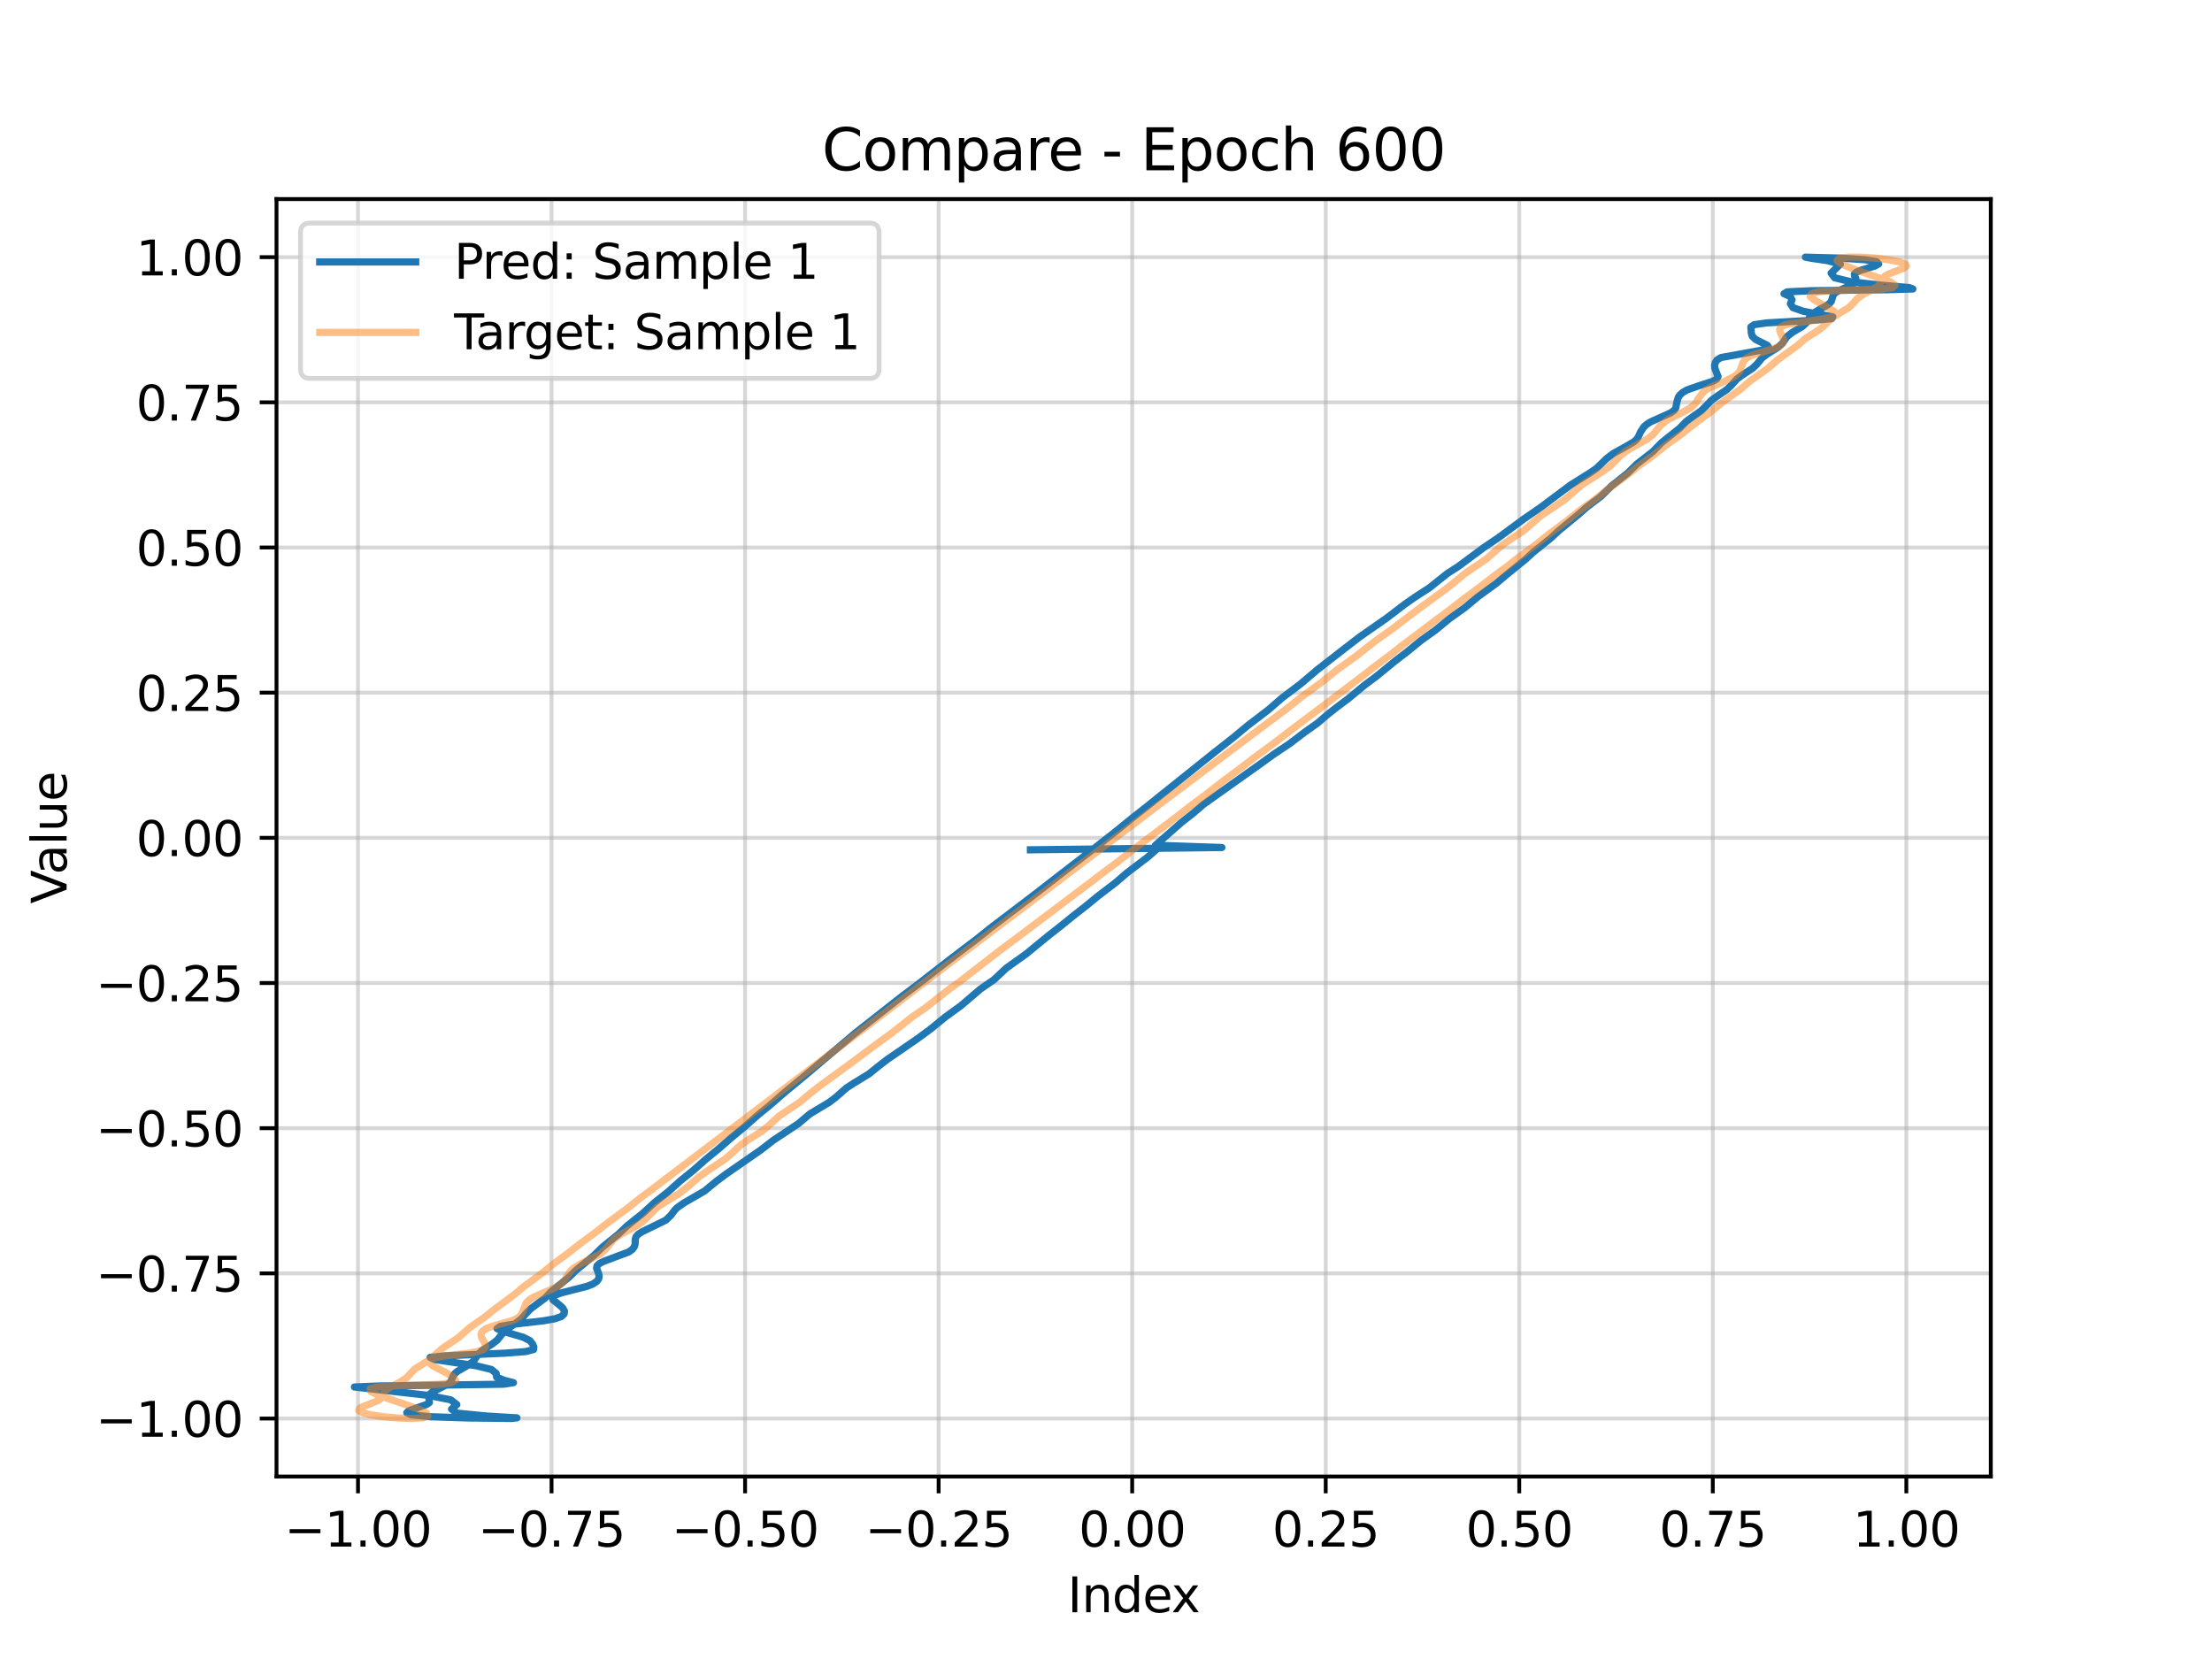 <?xml version="1.0" encoding="utf-8" standalone="no"?>
<!DOCTYPE svg PUBLIC "-//W3C//DTD SVG 1.1//EN"
  "http://www.w3.org/Graphics/SVG/1.1/DTD/svg11.dtd">
<svg xmlns:xlink="http://www.w3.org/1999/xlink" width="460.8pt" height="345.6pt" viewBox="0 0 460.8 345.6" xmlns="http://www.w3.org/2000/svg" version="1.1">
 <defs>
  <style type="text/css">*{stroke-linejoin: round; stroke-linecap: butt}</style>
 </defs>
 <g id="figure_1">
  <g id="patch_1">
   <path d="M 0 345.6 
L 460.8 345.6 
L 460.8 0 
L 0 0 
z
" style="fill: #ffffff"/>
  </g>
  <g id="axes_1">
   <g id="patch_2">
    <path d="M 57.6 307.584 
L 414.72 307.584 
L 414.72 41.472 
L 57.6 41.472 
z
" style="fill: #ffffff"/>
   </g>
   <g id="matplotlib.axis_1">
    <g id="xtick_1">
     <g id="line2d_1">
      <path d="M 74.58 307.584 
L 74.58 41.472 
" clip-path="url(#p2a082b66bc)" style="fill: none; stroke: #b0b0b0; stroke-opacity: 0.5; stroke-width: 0.8; stroke-linecap: square"/>
     </g>
     <g id="line2d_2">
      <defs>
       <path id="ma169e9413d" d="M 0 0 
L 0 3.5 
" style="stroke: #000000; stroke-width: 0.8"/>
      </defs>
      <g>
       <use xlink:href="#ma169e9413d" x="74.58" y="307.584" style="stroke: #000000; stroke-width: 0.8"/>
      </g>
     </g>
     <g id="text_1">
      <!-- −1.00 -->
      <g transform="translate(59.257 322.182) scale(0.1 -0.1)">
       <defs>
        <path id="DejaVuSans-2212" d="M 678 2272 
L 4684 2272 
L 4684 1741 
L 678 1741 
L 678 2272 
z
" transform="scale(0.016)"/>
        <path id="DejaVuSans-31" d="M 794 531 
L 1825 531 
L 1825 4091 
L 703 3866 
L 703 4441 
L 1819 4666 
L 2450 4666 
L 2450 531 
L 3481 531 
L 3481 0 
L 794 0 
L 794 531 
z
" transform="scale(0.016)"/>
        <path id="DejaVuSans-2e" d="M 684 794 
L 1344 794 
L 1344 0 
L 684 0 
L 684 794 
z
" transform="scale(0.016)"/>
        <path id="DejaVuSans-30" d="M 2034 4250 
Q 1547 4250 1301 3770 
Q 1056 3291 1056 2328 
Q 1056 1369 1301 889 
Q 1547 409 2034 409 
Q 2525 409 2770 889 
Q 3016 1369 3016 2328 
Q 3016 3291 2770 3770 
Q 2525 4250 2034 4250 
z
M 2034 4750 
Q 2819 4750 3233 4129 
Q 3647 3509 3647 2328 
Q 3647 1150 3233 529 
Q 2819 -91 2034 -91 
Q 1250 -91 836 529 
Q 422 1150 422 2328 
Q 422 3509 836 4129 
Q 1250 4750 2034 4750 
z
" transform="scale(0.016)"/>
       </defs>
       <use xlink:href="#DejaVuSans-2212"/>
       <use xlink:href="#DejaVuSans-31" transform="translate(83.789 0)"/>
       <use xlink:href="#DejaVuSans-2e" transform="translate(147.412 0)"/>
       <use xlink:href="#DejaVuSans-30" transform="translate(179.199 0)"/>
       <use xlink:href="#DejaVuSans-30" transform="translate(242.822 0)"/>
      </g>
     </g>
    </g>
    <g id="xtick_2">
     <g id="line2d_3">
      <path d="M 114.898 307.584 
L 114.898 41.472 
" clip-path="url(#p2a082b66bc)" style="fill: none; stroke: #b0b0b0; stroke-opacity: 0.5; stroke-width: 0.8; stroke-linecap: square"/>
     </g>
     <g id="line2d_4">
      <g>
       <use xlink:href="#ma169e9413d" x="114.898" y="307.584" style="stroke: #000000; stroke-width: 0.8"/>
      </g>
     </g>
     <g id="text_2">
      <!-- −0.75 -->
      <g transform="translate(99.576 322.182) scale(0.1 -0.1)">
       <defs>
        <path id="DejaVuSans-37" d="M 525 4666 
L 3525 4666 
L 3525 4397 
L 1831 0 
L 1172 0 
L 2766 4134 
L 525 4134 
L 525 4666 
z
" transform="scale(0.016)"/>
        <path id="DejaVuSans-35" d="M 691 4666 
L 3169 4666 
L 3169 4134 
L 1269 4134 
L 1269 2991 
Q 1406 3038 1543 3061 
Q 1681 3084 1819 3084 
Q 2600 3084 3056 2656 
Q 3513 2228 3513 1497 
Q 3513 744 3044 326 
Q 2575 -91 1722 -91 
Q 1428 -91 1123 -41 
Q 819 9 494 109 
L 494 744 
Q 775 591 1075 516 
Q 1375 441 1709 441 
Q 2250 441 2565 725 
Q 2881 1009 2881 1497 
Q 2881 1984 2565 2268 
Q 2250 2553 1709 2553 
Q 1456 2553 1204 2497 
Q 953 2441 691 2322 
L 691 4666 
z
" transform="scale(0.016)"/>
       </defs>
       <use xlink:href="#DejaVuSans-2212"/>
       <use xlink:href="#DejaVuSans-30" transform="translate(83.789 0)"/>
       <use xlink:href="#DejaVuSans-2e" transform="translate(147.412 0)"/>
       <use xlink:href="#DejaVuSans-37" transform="translate(179.199 0)"/>
       <use xlink:href="#DejaVuSans-35" transform="translate(242.822 0)"/>
      </g>
     </g>
    </g>
    <g id="xtick_3">
     <g id="line2d_5">
      <path d="M 155.216 307.584 
L 155.216 41.472 
" clip-path="url(#p2a082b66bc)" style="fill: none; stroke: #b0b0b0; stroke-opacity: 0.5; stroke-width: 0.8; stroke-linecap: square"/>
     </g>
     <g id="line2d_6">
      <g>
       <use xlink:href="#ma169e9413d" x="155.216" y="307.584" style="stroke: #000000; stroke-width: 0.8"/>
      </g>
     </g>
     <g id="text_3">
      <!-- −0.50 -->
      <g transform="translate(139.894 322.182) scale(0.1 -0.1)">
       <use xlink:href="#DejaVuSans-2212"/>
       <use xlink:href="#DejaVuSans-30" transform="translate(83.789 0)"/>
       <use xlink:href="#DejaVuSans-2e" transform="translate(147.412 0)"/>
       <use xlink:href="#DejaVuSans-35" transform="translate(179.199 0)"/>
       <use xlink:href="#DejaVuSans-30" transform="translate(242.822 0)"/>
      </g>
     </g>
    </g>
    <g id="xtick_4">
     <g id="line2d_7">
      <path d="M 195.534 307.584 
L 195.534 41.472 
" clip-path="url(#p2a082b66bc)" style="fill: none; stroke: #b0b0b0; stroke-opacity: 0.5; stroke-width: 0.8; stroke-linecap: square"/>
     </g>
     <g id="line2d_8">
      <g>
       <use xlink:href="#ma169e9413d" x="195.534" y="307.584" style="stroke: #000000; stroke-width: 0.8"/>
      </g>
     </g>
     <g id="text_4">
      <!-- −0.25 -->
      <g transform="translate(180.212 322.182) scale(0.1 -0.1)">
       <defs>
        <path id="DejaVuSans-32" d="M 1228 531 
L 3431 531 
L 3431 0 
L 469 0 
L 469 531 
Q 828 903 1448 1529 
Q 2069 2156 2228 2338 
Q 2531 2678 2651 2914 
Q 2772 3150 2772 3378 
Q 2772 3750 2511 3984 
Q 2250 4219 1831 4219 
Q 1534 4219 1204 4116 
Q 875 4013 500 3803 
L 500 4441 
Q 881 4594 1212 4672 
Q 1544 4750 1819 4750 
Q 2544 4750 2975 4387 
Q 3406 4025 3406 3419 
Q 3406 3131 3298 2873 
Q 3191 2616 2906 2266 
Q 2828 2175 2409 1742 
Q 1991 1309 1228 531 
z
" transform="scale(0.016)"/>
       </defs>
       <use xlink:href="#DejaVuSans-2212"/>
       <use xlink:href="#DejaVuSans-30" transform="translate(83.789 0)"/>
       <use xlink:href="#DejaVuSans-2e" transform="translate(147.412 0)"/>
       <use xlink:href="#DejaVuSans-32" transform="translate(179.199 0)"/>
       <use xlink:href="#DejaVuSans-35" transform="translate(242.822 0)"/>
      </g>
     </g>
    </g>
    <g id="xtick_5">
     <g id="line2d_9">
      <path d="M 235.853 307.584 
L 235.853 41.472 
" clip-path="url(#p2a082b66bc)" style="fill: none; stroke: #b0b0b0; stroke-opacity: 0.5; stroke-width: 0.8; stroke-linecap: square"/>
     </g>
     <g id="line2d_10">
      <g>
       <use xlink:href="#ma169e9413d" x="235.853" y="307.584" style="stroke: #000000; stroke-width: 0.8"/>
      </g>
     </g>
     <g id="text_5">
      <!-- 0.00 -->
      <g transform="translate(224.72 322.182) scale(0.1 -0.1)">
       <use xlink:href="#DejaVuSans-30"/>
       <use xlink:href="#DejaVuSans-2e" transform="translate(63.623 0)"/>
       <use xlink:href="#DejaVuSans-30" transform="translate(95.41 0)"/>
       <use xlink:href="#DejaVuSans-30" transform="translate(159.033 0)"/>
      </g>
     </g>
    </g>
    <g id="xtick_6">
     <g id="line2d_11">
      <path d="M 276.171 307.584 
L 276.171 41.472 
" clip-path="url(#p2a082b66bc)" style="fill: none; stroke: #b0b0b0; stroke-opacity: 0.5; stroke-width: 0.8; stroke-linecap: square"/>
     </g>
     <g id="line2d_12">
      <g>
       <use xlink:href="#ma169e9413d" x="276.171" y="307.584" style="stroke: #000000; stroke-width: 0.8"/>
      </g>
     </g>
     <g id="text_6">
      <!-- 0.25 -->
      <g transform="translate(265.038 322.182) scale(0.1 -0.1)">
       <use xlink:href="#DejaVuSans-30"/>
       <use xlink:href="#DejaVuSans-2e" transform="translate(63.623 0)"/>
       <use xlink:href="#DejaVuSans-32" transform="translate(95.41 0)"/>
       <use xlink:href="#DejaVuSans-35" transform="translate(159.033 0)"/>
      </g>
     </g>
    </g>
    <g id="xtick_7">
     <g id="line2d_13">
      <path d="M 316.489 307.584 
L 316.489 41.472 
" clip-path="url(#p2a082b66bc)" style="fill: none; stroke: #b0b0b0; stroke-opacity: 0.5; stroke-width: 0.8; stroke-linecap: square"/>
     </g>
     <g id="line2d_14">
      <g>
       <use xlink:href="#ma169e9413d" x="316.489" y="307.584" style="stroke: #000000; stroke-width: 0.8"/>
      </g>
     </g>
     <g id="text_7">
      <!-- 0.50 -->
      <g transform="translate(305.356 322.182) scale(0.1 -0.1)">
       <use xlink:href="#DejaVuSans-30"/>
       <use xlink:href="#DejaVuSans-2e" transform="translate(63.623 0)"/>
       <use xlink:href="#DejaVuSans-35" transform="translate(95.41 0)"/>
       <use xlink:href="#DejaVuSans-30" transform="translate(159.033 0)"/>
      </g>
     </g>
    </g>
    <g id="xtick_8">
     <g id="line2d_15">
      <path d="M 356.807 307.584 
L 356.807 41.472 
" clip-path="url(#p2a082b66bc)" style="fill: none; stroke: #b0b0b0; stroke-opacity: 0.5; stroke-width: 0.8; stroke-linecap: square"/>
     </g>
     <g id="line2d_16">
      <g>
       <use xlink:href="#ma169e9413d" x="356.807" y="307.584" style="stroke: #000000; stroke-width: 0.8"/>
      </g>
     </g>
     <g id="text_8">
      <!-- 0.75 -->
      <g transform="translate(345.674 322.182) scale(0.1 -0.1)">
       <use xlink:href="#DejaVuSans-30"/>
       <use xlink:href="#DejaVuSans-2e" transform="translate(63.623 0)"/>
       <use xlink:href="#DejaVuSans-37" transform="translate(95.41 0)"/>
       <use xlink:href="#DejaVuSans-35" transform="translate(159.033 0)"/>
      </g>
     </g>
    </g>
    <g id="xtick_9">
     <g id="line2d_17">
      <path d="M 397.125 307.584 
L 397.125 41.472 
" clip-path="url(#p2a082b66bc)" style="fill: none; stroke: #b0b0b0; stroke-opacity: 0.5; stroke-width: 0.8; stroke-linecap: square"/>
     </g>
     <g id="line2d_18">
      <g>
       <use xlink:href="#ma169e9413d" x="397.125" y="307.584" style="stroke: #000000; stroke-width: 0.8"/>
      </g>
     </g>
     <g id="text_9">
      <!-- 1.00 -->
      <g transform="translate(385.992 322.182) scale(0.1 -0.1)">
       <use xlink:href="#DejaVuSans-31"/>
       <use xlink:href="#DejaVuSans-2e" transform="translate(63.623 0)"/>
       <use xlink:href="#DejaVuSans-30" transform="translate(95.41 0)"/>
       <use xlink:href="#DejaVuSans-30" transform="translate(159.033 0)"/>
      </g>
     </g>
    </g>
    <g id="text_10">
     <!-- Index -->
     <g transform="translate(222.394 335.861) scale(0.1 -0.1)">
      <defs>
       <path id="DejaVuSans-49" d="M 628 4666 
L 1259 4666 
L 1259 0 
L 628 0 
L 628 4666 
z
" transform="scale(0.016)"/>
       <path id="DejaVuSans-6e" d="M 3513 2113 
L 3513 0 
L 2938 0 
L 2938 2094 
Q 2938 2591 2744 2837 
Q 2550 3084 2163 3084 
Q 1697 3084 1428 2787 
Q 1159 2491 1159 1978 
L 1159 0 
L 581 0 
L 581 3500 
L 1159 3500 
L 1159 2956 
Q 1366 3272 1645 3428 
Q 1925 3584 2291 3584 
Q 2894 3584 3203 3211 
Q 3513 2838 3513 2113 
z
" transform="scale(0.016)"/>
       <path id="DejaVuSans-64" d="M 2906 2969 
L 2906 4863 
L 3481 4863 
L 3481 0 
L 2906 0 
L 2906 525 
Q 2725 213 2448 61 
Q 2172 -91 1784 -91 
Q 1150 -91 751 415 
Q 353 922 353 1747 
Q 353 2572 751 3078 
Q 1150 3584 1784 3584 
Q 2172 3584 2448 3432 
Q 2725 3281 2906 2969 
z
M 947 1747 
Q 947 1113 1208 752 
Q 1469 391 1925 391 
Q 2381 391 2643 752 
Q 2906 1113 2906 1747 
Q 2906 2381 2643 2742 
Q 2381 3103 1925 3103 
Q 1469 3103 1208 2742 
Q 947 2381 947 1747 
z
" transform="scale(0.016)"/>
       <path id="DejaVuSans-65" d="M 3597 1894 
L 3597 1613 
L 953 1613 
Q 991 1019 1311 708 
Q 1631 397 2203 397 
Q 2534 397 2845 478 
Q 3156 559 3463 722 
L 3463 178 
Q 3153 47 2828 -22 
Q 2503 -91 2169 -91 
Q 1331 -91 842 396 
Q 353 884 353 1716 
Q 353 2575 817 3079 
Q 1281 3584 2069 3584 
Q 2775 3584 3186 3129 
Q 3597 2675 3597 1894 
z
M 3022 2063 
Q 3016 2534 2758 2815 
Q 2500 3097 2075 3097 
Q 1594 3097 1305 2825 
Q 1016 2553 972 2059 
L 3022 2063 
z
" transform="scale(0.016)"/>
       <path id="DejaVuSans-78" d="M 3513 3500 
L 2247 1797 
L 3578 0 
L 2900 0 
L 1881 1375 
L 863 0 
L 184 0 
L 1544 1831 
L 300 3500 
L 978 3500 
L 1906 2253 
L 2834 3500 
L 3513 3500 
z
" transform="scale(0.016)"/>
      </defs>
      <use xlink:href="#DejaVuSans-49"/>
      <use xlink:href="#DejaVuSans-6e" transform="translate(29.492 0)"/>
      <use xlink:href="#DejaVuSans-64" transform="translate(92.871 0)"/>
      <use xlink:href="#DejaVuSans-65" transform="translate(156.348 0)"/>
      <use xlink:href="#DejaVuSans-78" transform="translate(216.121 0)"/>
     </g>
    </g>
   </g>
   <g id="matplotlib.axis_2">
    <g id="ytick_1">
     <g id="line2d_19">
      <path d="M 57.6 295.506 
L 414.72 295.506 
" clip-path="url(#p2a082b66bc)" style="fill: none; stroke: #b0b0b0; stroke-opacity: 0.5; stroke-width: 0.8; stroke-linecap: square"/>
     </g>
     <g id="line2d_20">
      <defs>
       <path id="mfd5a727541" d="M 0 0 
L -3.5 0 
" style="stroke: #000000; stroke-width: 0.8"/>
      </defs>
      <g>
       <use xlink:href="#mfd5a727541" x="57.6" y="295.506" style="stroke: #000000; stroke-width: 0.8"/>
      </g>
     </g>
     <g id="text_11">
      <!-- −1.00 -->
      <g transform="translate(19.955 299.305) scale(0.1 -0.1)">
       <use xlink:href="#DejaVuSans-2212"/>
       <use xlink:href="#DejaVuSans-31" transform="translate(83.789 0)"/>
       <use xlink:href="#DejaVuSans-2e" transform="translate(147.412 0)"/>
       <use xlink:href="#DejaVuSans-30" transform="translate(179.199 0)"/>
       <use xlink:href="#DejaVuSans-30" transform="translate(242.822 0)"/>
      </g>
     </g>
    </g>
    <g id="ytick_2">
     <g id="line2d_21">
      <path d="M 57.6 265.263 
L 414.72 265.263 
" clip-path="url(#p2a082b66bc)" style="fill: none; stroke: #b0b0b0; stroke-opacity: 0.5; stroke-width: 0.8; stroke-linecap: square"/>
     </g>
     <g id="line2d_22">
      <g>
       <use xlink:href="#mfd5a727541" x="57.6" y="265.263" style="stroke: #000000; stroke-width: 0.8"/>
      </g>
     </g>
     <g id="text_12">
      <!-- −0.75 -->
      <g transform="translate(19.955 269.063) scale(0.1 -0.1)">
       <use xlink:href="#DejaVuSans-2212"/>
       <use xlink:href="#DejaVuSans-30" transform="translate(83.789 0)"/>
       <use xlink:href="#DejaVuSans-2e" transform="translate(147.412 0)"/>
       <use xlink:href="#DejaVuSans-37" transform="translate(179.199 0)"/>
       <use xlink:href="#DejaVuSans-35" transform="translate(242.822 0)"/>
      </g>
     </g>
    </g>
    <g id="ytick_3">
     <g id="line2d_23">
      <path d="M 57.6 235.021 
L 414.72 235.021 
" clip-path="url(#p2a082b66bc)" style="fill: none; stroke: #b0b0b0; stroke-opacity: 0.5; stroke-width: 0.8; stroke-linecap: square"/>
     </g>
     <g id="line2d_24">
      <g>
       <use xlink:href="#mfd5a727541" x="57.6" y="235.021" style="stroke: #000000; stroke-width: 0.8"/>
      </g>
     </g>
     <g id="text_13">
      <!-- −0.50 -->
      <g transform="translate(19.955 238.82) scale(0.1 -0.1)">
       <use xlink:href="#DejaVuSans-2212"/>
       <use xlink:href="#DejaVuSans-30" transform="translate(83.789 0)"/>
       <use xlink:href="#DejaVuSans-2e" transform="translate(147.412 0)"/>
       <use xlink:href="#DejaVuSans-35" transform="translate(179.199 0)"/>
       <use xlink:href="#DejaVuSans-30" transform="translate(242.822 0)"/>
      </g>
     </g>
    </g>
    <g id="ytick_4">
     <g id="line2d_25">
      <path d="M 57.6 204.779 
L 414.72 204.779 
" clip-path="url(#p2a082b66bc)" style="fill: none; stroke: #b0b0b0; stroke-opacity: 0.5; stroke-width: 0.8; stroke-linecap: square"/>
     </g>
     <g id="line2d_26">
      <g>
       <use xlink:href="#mfd5a727541" x="57.6" y="204.779" style="stroke: #000000; stroke-width: 0.8"/>
      </g>
     </g>
     <g id="text_14">
      <!-- −0.25 -->
      <g transform="translate(19.955 208.578) scale(0.1 -0.1)">
       <use xlink:href="#DejaVuSans-2212"/>
       <use xlink:href="#DejaVuSans-30" transform="translate(83.789 0)"/>
       <use xlink:href="#DejaVuSans-2e" transform="translate(147.412 0)"/>
       <use xlink:href="#DejaVuSans-32" transform="translate(179.199 0)"/>
       <use xlink:href="#DejaVuSans-35" transform="translate(242.822 0)"/>
      </g>
     </g>
    </g>
    <g id="ytick_5">
     <g id="line2d_27">
      <path d="M 57.6 174.537 
L 414.72 174.537 
" clip-path="url(#p2a082b66bc)" style="fill: none; stroke: #b0b0b0; stroke-opacity: 0.5; stroke-width: 0.8; stroke-linecap: square"/>
     </g>
     <g id="line2d_28">
      <g>
       <use xlink:href="#mfd5a727541" x="57.6" y="174.537" style="stroke: #000000; stroke-width: 0.8"/>
      </g>
     </g>
     <g id="text_15">
      <!-- 0.00 -->
      <g transform="translate(28.334 178.336) scale(0.1 -0.1)">
       <use xlink:href="#DejaVuSans-30"/>
       <use xlink:href="#DejaVuSans-2e" transform="translate(63.623 0)"/>
       <use xlink:href="#DejaVuSans-30" transform="translate(95.41 0)"/>
       <use xlink:href="#DejaVuSans-30" transform="translate(159.033 0)"/>
      </g>
     </g>
    </g>
    <g id="ytick_6">
     <g id="line2d_29">
      <path d="M 57.6 144.295 
L 414.72 144.295 
" clip-path="url(#p2a082b66bc)" style="fill: none; stroke: #b0b0b0; stroke-opacity: 0.5; stroke-width: 0.8; stroke-linecap: square"/>
     </g>
     <g id="line2d_30">
      <g>
       <use xlink:href="#mfd5a727541" x="57.6" y="144.295" style="stroke: #000000; stroke-width: 0.8"/>
      </g>
     </g>
     <g id="text_16">
      <!-- 0.25 -->
      <g transform="translate(28.334 148.094) scale(0.1 -0.1)">
       <use xlink:href="#DejaVuSans-30"/>
       <use xlink:href="#DejaVuSans-2e" transform="translate(63.623 0)"/>
       <use xlink:href="#DejaVuSans-32" transform="translate(95.41 0)"/>
       <use xlink:href="#DejaVuSans-35" transform="translate(159.033 0)"/>
      </g>
     </g>
    </g>
    <g id="ytick_7">
     <g id="line2d_31">
      <path d="M 57.6 114.052 
L 414.72 114.052 
" clip-path="url(#p2a082b66bc)" style="fill: none; stroke: #b0b0b0; stroke-opacity: 0.5; stroke-width: 0.8; stroke-linecap: square"/>
     </g>
     <g id="line2d_32">
      <g>
       <use xlink:href="#mfd5a727541" x="57.6" y="114.052" style="stroke: #000000; stroke-width: 0.8"/>
      </g>
     </g>
     <g id="text_17">
      <!-- 0.50 -->
      <g transform="translate(28.334 117.852) scale(0.1 -0.1)">
       <use xlink:href="#DejaVuSans-30"/>
       <use xlink:href="#DejaVuSans-2e" transform="translate(63.623 0)"/>
       <use xlink:href="#DejaVuSans-35" transform="translate(95.41 0)"/>
       <use xlink:href="#DejaVuSans-30" transform="translate(159.033 0)"/>
      </g>
     </g>
    </g>
    <g id="ytick_8">
     <g id="line2d_33">
      <path d="M 57.6 83.81 
L 414.72 83.81 
" clip-path="url(#p2a082b66bc)" style="fill: none; stroke: #b0b0b0; stroke-opacity: 0.5; stroke-width: 0.8; stroke-linecap: square"/>
     </g>
     <g id="line2d_34">
      <g>
       <use xlink:href="#mfd5a727541" x="57.6" y="83.81" style="stroke: #000000; stroke-width: 0.8"/>
      </g>
     </g>
     <g id="text_18">
      <!-- 0.75 -->
      <g transform="translate(28.334 87.609) scale(0.1 -0.1)">
       <use xlink:href="#DejaVuSans-30"/>
       <use xlink:href="#DejaVuSans-2e" transform="translate(63.623 0)"/>
       <use xlink:href="#DejaVuSans-37" transform="translate(95.41 0)"/>
       <use xlink:href="#DejaVuSans-35" transform="translate(159.033 0)"/>
      </g>
     </g>
    </g>
    <g id="ytick_9">
     <g id="line2d_35">
      <path d="M 57.6 53.568 
L 414.72 53.568 
" clip-path="url(#p2a082b66bc)" style="fill: none; stroke: #b0b0b0; stroke-opacity: 0.5; stroke-width: 0.8; stroke-linecap: square"/>
     </g>
     <g id="line2d_36">
      <g>
       <use xlink:href="#mfd5a727541" x="57.6" y="53.568" style="stroke: #000000; stroke-width: 0.8"/>
      </g>
     </g>
     <g id="text_19">
      <!-- 1.00 -->
      <g transform="translate(28.334 57.367) scale(0.1 -0.1)">
       <use xlink:href="#DejaVuSans-31"/>
       <use xlink:href="#DejaVuSans-2e" transform="translate(63.623 0)"/>
       <use xlink:href="#DejaVuSans-30" transform="translate(95.41 0)"/>
       <use xlink:href="#DejaVuSans-30" transform="translate(159.033 0)"/>
      </g>
     </g>
    </g>
    <g id="text_20">
     <!-- Value -->
     <g transform="translate(13.875 188.259) rotate(-90) scale(0.1 -0.1)">
      <defs>
       <path id="DejaVuSans-56" d="M 1831 0 
L 50 4666 
L 709 4666 
L 2188 738 
L 3669 4666 
L 4325 4666 
L 2547 0 
L 1831 0 
z
" transform="scale(0.016)"/>
       <path id="DejaVuSans-61" d="M 2194 1759 
Q 1497 1759 1228 1600 
Q 959 1441 959 1056 
Q 959 750 1161 570 
Q 1363 391 1709 391 
Q 2188 391 2477 730 
Q 2766 1069 2766 1631 
L 2766 1759 
L 2194 1759 
z
M 3341 1997 
L 3341 0 
L 2766 0 
L 2766 531 
Q 2569 213 2275 61 
Q 1981 -91 1556 -91 
Q 1019 -91 701 211 
Q 384 513 384 1019 
Q 384 1609 779 1909 
Q 1175 2209 1959 2209 
L 2766 2209 
L 2766 2266 
Q 2766 2663 2505 2880 
Q 2244 3097 1772 3097 
Q 1472 3097 1187 3025 
Q 903 2953 641 2809 
L 641 3341 
Q 956 3463 1253 3523 
Q 1550 3584 1831 3584 
Q 2591 3584 2966 3190 
Q 3341 2797 3341 1997 
z
" transform="scale(0.016)"/>
       <path id="DejaVuSans-6c" d="M 603 4863 
L 1178 4863 
L 1178 0 
L 603 0 
L 603 4863 
z
" transform="scale(0.016)"/>
       <path id="DejaVuSans-75" d="M 544 1381 
L 544 3500 
L 1119 3500 
L 1119 1403 
Q 1119 906 1312 657 
Q 1506 409 1894 409 
Q 2359 409 2629 706 
Q 2900 1003 2900 1516 
L 2900 3500 
L 3475 3500 
L 3475 0 
L 2900 0 
L 2900 538 
Q 2691 219 2414 64 
Q 2138 -91 1772 -91 
Q 1169 -91 856 284 
Q 544 659 544 1381 
z
M 1991 3584 
L 1991 3584 
z
" transform="scale(0.016)"/>
      </defs>
      <use xlink:href="#DejaVuSans-56"/>
      <use xlink:href="#DejaVuSans-61" transform="translate(60.658 0)"/>
      <use xlink:href="#DejaVuSans-6c" transform="translate(121.938 0)"/>
      <use xlink:href="#DejaVuSans-75" transform="translate(149.721 0)"/>
      <use xlink:href="#DejaVuSans-65" transform="translate(213.1 0)"/>
     </g>
    </g>
   </g>
   <g id="line2d_37">
    <path d="M 214.654 177.03 
L 254.548 176.555 
L 240.698 176.082 
L 246.114 171.331 
L 248.519 169.438 
L 250.733 167.546 
L 263.288 158.617 
L 265.213 157.217 
L 268.708 154.879 
L 271.774 152.539 
L 274.421 150.674 
L 276.612 148.798 
L 278.386 147.401 
L 280.883 145.533 
L 284.249 142.736 
L 286.753 140.874 
L 290.714 137.626 
L 293.146 135.772 
L 295.974 133.464 
L 299.165 131.161 
L 301.959 128.863 
L 305.167 126.571 
L 307.914 124.28 
L 311.699 121.537 
L 313.858 119.711 
L 317.789 116.522 
L 319.254 115.16 
L 323.188 111.986 
L 324.62 110.631 
L 329 107.021 
L 330.508 105.677 
L 333.457 103.435 
L 335.751 101.193 
L 339.131 98.509 
L 340.922 96.723 
L 344.355 94.048 
L 346.081 92.264 
L 349.972 89.149 
L 351.252 87.816 
L 352.452 86.935 
L 354.346 85.602 
L 355.273 84.705 
L 356.551 83.375 
L 357.762 82.498 
L 359.718 81.17 
L 360.651 80.275 
L 361.842 78.946 
L 363.031 78.074 
L 365.06 76.753 
L 365.999 75.86 
L 367.087 74.537 
L 368.252 73.671 
L 370.384 72.361 
L 371.348 71.47 
L 372.229 70.15 
L 373.305 69.29 
L 375.493 67.989 
L 376.43 67.1 
L 377.134 65.781 
L 377.559 65.354 
L 378.969 64.503 
L 380.57 63.635 
L 381.155 63.192 
L 381.508 62.745 
L 381.901 61.43 
L 382.291 61.007 
L 382.978 60.589 
L 385.813 59.302 
L 386.425 58.854 
L 386.666 58.401 
L 386.578 57.953 
L 386.349 57.515 
L 386.299 57.092 
L 386.717 56.682 
L 387.718 56.275 
L 390.54 55.43 
L 391.358 54.981 
L 390.953 54.529 
L 388.515 54.109 
L 383.517 53.769 
L 376.097 53.568 
L 377.305 53.805 
L 380.692 54.296 
L 383.391 55.017 
L 381.451 56.895 
L 382.195 57.866 
L 385.745 58.732 
L 392.166 59.423 
L 397.737 59.907 
L 398.487 60.198 
L 393.438 60.348 
L 377.323 60.562 
L 372.306 60.796 
L 371.636 61.191 
L 372.928 61.759 
L 373.309 62.474 
L 372.97 63.276 
L 373.507 64.091 
L 375.679 64.849 
L 381.82 66.006 
L 381.587 66.393 
L 378.067 66.694 
L 368.058 67.263 
L 365.428 67.636 
L 364.736 68.11 
L 364.823 69.339 
L 365.014 70.031 
L 365.727 70.719 
L 368.171 71.937 
L 368.491 72.435 
L 367.399 72.868 
L 358.502 74.485 
L 357.694 74.982 
L 357.323 75.531 
L 357.185 76.117 
L 357.238 76.722 
L 357.9 78.446 
L 357.629 78.951 
L 356.824 79.423 
L 354.06 80.312 
L 351.433 81.231 
L 350.563 81.729 
L 349.974 82.254 
L 349.597 82.802 
L 349.289 83.923 
L 349.094 85.002 
L 348.733 85.507 
L 348.065 85.992 
L 345.977 86.928 
L 343.85 87.884 
L 343.056 88.386 
L 342.464 88.906 
L 341.752 89.976 
L 341.277 91.036 
L 340.912 91.548 
L 340.356 92.045 
L 338.715 93.014 
L 336.042 94.487 
L 334.706 95.512 
L 332.584 97.571 
L 331.13 98.566 
L 327.149 101.053 
L 321.105 105.582 
L 317.487 108.078 
L 312.075 112.062 
L 309.122 114.046 
L 303.799 117.994 
L 301.521 119.467 
L 299.633 120.96 
L 297.794 122.434 
L 294.794 124.371 
L 292.686 125.844 
L 288.827 128.789 
L 283.221 132.696 
L 280.034 135.152 
L 276.905 137.587 
L 274.384 139.55 
L 270.926 142.481 
L 267.067 145.399 
L 264.271 147.829 
L 259.851 151.206 
L 256.956 153.618 
L 252.673 156.982 
L 245.492 162.739 
L 241.894 165.614 
L 238.938 167.995 
L 235.905 170.377 
L 232.402 173.224 
L 228.184 176.541 
L 220.86 182.191 
L 216.036 185.943 
L 206.236 193.404 
L 203.319 195.741 
L 200.855 197.599 
L 197.816 199.931 
L 194.817 202.257 
L 191.223 205.049 
L 187.541 207.83 
L 178.149 215.216 
L 167.871 223.912 
L 165.683 225.729 
L 163.463 227.553 
L 160.341 230.277 
L 158.104 232.092 
L 155.014 234.804 
L 152.279 237.062 
L 149.715 239.308 
L 146.97 241.556 
L 144.448 243.791 
L 141.681 246.028 
L 139.2 248.255 
L 136.388 250.484 
L 133.97 252.706 
L 130.635 255.374 
L 128.779 257.147 
L 125.484 259.811 
L 123.67 261.581 
L 119.921 264.683 
L 118.592 266.005 
L 114.793 269.098 
L 113.549 270.416 
L 111.778 271.723 
L 110.595 272.606 
L 109.707 273.493 
L 108.541 274.805 
L 107.406 275.669 
L 105.503 276.981 
L 104.62 277.867 
L 103.583 279.174 
L 102.454 280.031 
L 100.419 281.336 
L 99.538 282.221 
L 98.678 283.523 
L 97.542 284.371 
L 95.296 285.67 
L 94.769 286.114 
L 94.435 286.558 
L 93.889 287.856 
L 93.423 288.274 
L 91.782 289.114 
L 90.043 289.988 
L 89.513 290.437 
L 89.312 290.886 
L 89.455 292.169 
L 88.878 292.575 
L 85.241 293.847 
L 84.74 294.298 
L 85.725 294.736 
L 89.535 295.118 
L 97.421 295.389 
L 106.638 295.488 
L 107.681 295.365 
L 101.431 294.993 
L 95.143 294.374 
L 94.066 293.551 
L 95.162 292.596 
L 93.887 291.605 
L 89.168 290.677 
L 73.833 288.935 
L 78.925 288.728 
L 104.959 288.352 
L 106.967 288.035 
L 105.055 287.544 
L 103.45 286.887 
L 103.363 286.111 
L 102.364 285.286 
L 99.08 284.489 
L 90.494 283.209 
L 89.608 282.77 
L 92.76 282.439 
L 105.149 281.892 
L 109.511 281.56 
L 111.16 281.132 
L 111.204 280.598 
L 110.941 279.971 
L 110.4 279.284 
L 109.023 278.583 
L 104.662 277.301 
L 103.541 276.77 
L 104.194 276.312 
L 106.598 275.909 
L 113.231 275.143 
L 115.611 274.721 
L 116.944 274.247 
L 117.508 273.717 
L 117.588 273.141 
L 117.279 272.537 
L 116.628 271.928 
L 115.187 270.772 
L 115.08 270.249 
L 115.703 269.764 
L 117.028 269.308 
L 122.287 267.965 
L 123.503 267.48 
L 124.292 266.965 
L 124.712 266.423 
L 124.823 265.864 
L 124.698 265.298 
L 124.275 264.198 
L 124.376 263.681 
L 124.906 263.187 
L 125.889 262.712 
L 130.973 260.807 
L 131.696 260.292 
L 132.119 259.76 
L 132.297 259.22 
L 132.341 258.146 
L 132.503 257.626 
L 132.941 257.123 
L 133.69 256.632 
L 138.704 254.178 
L 139.775 253.14 
L 140.554 252.099 
L 141.049 251.588 
L 142.487 250.586 
L 146.786 248.097 
L 149.259 246.061 
L 151.292 244.548 
L 158.521 239.535 
L 161.107 237.537 
L 166.344 234.055 
L 168.691 232.064 
L 171.123 230.602 
L 172.757 229.618 
L 174.075 228.62 
L 176.331 226.635 
L 177.835 225.664 
L 181.023 223.712 
L 182.861 222.225 
L 184.765 220.749 
L 191.177 216.342 
L 193.854 214.369 
L 196.856 211.918 
L 200.225 209.465 
L 204.245 206.034 
L 207.065 204.087 
L 208.627 202.609 
L 209.686 201.634 
L 211.71 200.19 
L 213.748 198.738 
L 218.47 194.864 
L 220.945 192.932 
L 223.313 191.002 
L 226.4 188.591 
L 228.737 186.669 
L 232.504 183.786 
L 234.73 181.868 
L 239.125 178.522 
L 240.754 177.089 
L 240.754 177.089 
" clip-path="url(#p2a082b66bc)" style="fill: none; stroke: #1f77b4; stroke-width: 1.5; stroke-linecap: square"/>
   </g>
   <g id="line2d_38">
    <path d="M 236.032 177.03 
L 239.78 174.18 
L 242.934 171.803 
L 245.408 169.913 
L 248.463 167.546 
L 251.634 165.194 
L 254.624 162.837 
L 258.432 160.029 
L 261.475 157.682 
L 264.662 155.35 
L 268.341 152.539 
L 271.433 150.205 
L 274.553 147.866 
L 277.632 145.533 
L 280.699 143.199 
L 283.758 140.874 
L 286.157 139.011 
L 289.851 136.237 
L 292.198 134.383 
L 296.503 131.161 
L 298.912 129.32 
L 302.014 127.032 
L 304.969 124.735 
L 308.06 122.456 
L 311.008 120.165 
L 314.1 117.894 
L 316.995 115.612 
L 320.086 113.352 
L 322.912 111.081 
L 326.56 108.38 
L 328.812 106.571 
L 332.497 103.886 
L 334.728 102.084 
L 338.943 98.959 
L 341.224 97.166 
L 344.307 94.947 
L 347.084 92.706 
L 350.22 90.494 
L 353.605 87.816 
L 356.072 86.049 
L 358.784 83.815 
L 362.477 81.17 
L 364.55 79.385 
L 368.252 76.753 
L 370.296 74.974 
L 374.511 71.916 
L 376.003 70.585 
L 378.039 69.29 
L 379.33 68.428 
L 380.296 67.546 
L 381.689 66.215 
L 383.036 65.354 
L 385.144 64.073 
L 386.056 63.192 
L 386.798 62.299 
L 387.946 61.43 
L 391.063 59.741 
L 391.528 59.302 
L 391.986 58.401 
L 392.221 57.953 
L 392.663 57.515 
L 393.406 57.092 
L 396.598 55.861 
L 397.125 55.43 
L 396.863 54.981 
L 395.637 54.529 
L 393.474 54.109 
L 390.639 53.769 
L 387.596 53.57 
L 384.917 53.568 
L 383.152 53.805 
L 382.688 54.296 
L 383.636 55.017 
L 385.793 55.912 
L 393.795 58.732 
L 394.777 59.423 
L 394.213 59.907 
L 392.143 60.198 
L 385.215 60.439 
L 381.665 60.562 
L 378.91 60.796 
L 377.353 61.191 
L 377.095 61.759 
L 377.928 62.474 
L 382.079 64.849 
L 382.357 65.494 
L 381.655 66.006 
L 380.07 66.393 
L 371.871 67.636 
L 370.976 68.11 
L 370.721 68.685 
L 370.918 69.339 
L 371.56 70.719 
L 371.498 71.363 
L 370.993 71.937 
L 370.053 72.435 
L 367.387 73.259 
L 364.868 74.042 
L 364 74.485 
L 363.434 74.982 
L 363.109 75.531 
L 362.431 77.323 
L 361.944 77.902 
L 361.238 78.446 
L 359.28 79.423 
L 356.154 80.762 
L 355.367 81.231 
L 354.761 81.729 
L 353.963 82.802 
L 353.253 83.923 
L 352.747 84.472 
L 352.084 85.002 
L 350.32 85.992 
L 347.464 87.399 
L 346.121 88.386 
L 345.244 89.438 
L 344.365 90.511 
L 343.053 91.548 
L 340.38 93.014 
L 338.718 93.987 
L 337.473 94.996 
L 335.451 97.064 
L 334.095 98.071 
L 329.435 101.053 
L 327.7 102.577 
L 325.95 104.09 
L 323.761 105.582 
L 320.809 107.576 
L 319.114 109.085 
L 317.359 110.583 
L 315.119 112.062 
L 312.933 113.546 
L 311.243 115.047 
L 309.519 116.533 
L 307.345 117.994 
L 305.183 119.467 
L 302.791 121.455 
L 300.915 122.919 
L 294.888 127.324 
L 290.428 130.733 
L 286.311 133.68 
L 282.594 136.614 
L 278.506 139.55 
L 275.491 141.998 
L 270.857 145.399 
L 267.807 147.829 
L 262.621 151.691 
L 256.218 156.501 
L 244.785 165.135 
L 240.96 167.995 
L 236.606 171.33 
L 208.65 192.473 
L 200.008 198.997 
L 195.665 202.257 
L 186.581 209.224 
L 172.041 220.256 
L 169.003 222.541 
L 165.383 225.275 
L 161.823 228.01 
L 135.754 247.812 
L 133.364 249.589 
L 130.558 251.822 
L 126.937 254.48 
L 124.08 256.707 
L 121.073 258.918 
L 118.232 261.141 
L 115.222 263.346 
L 113.044 265.126 
L 108.894 268.207 
L 107.324 269.54 
L 102.63 273.049 
L 100.989 274.371 
L 97.877 276.54 
L 95.372 278.743 
L 92.149 280.896 
L 89.72 283.095 
L 86.353 285.231 
L 85.528 286.114 
L 84.721 286.999 
L 83.433 287.856 
L 81.048 289.114 
L 80.486 289.546 
L 80.122 289.988 
L 79.371 291.327 
L 78.781 291.755 
L 76.787 292.575 
L 75.687 292.984 
L 74.903 293.406 
L 74.765 293.847 
L 75.521 294.298 
L 77.25 294.736 
L 79.805 295.118 
L 82.813 295.389 
L 85.74 295.488 
L 88.007 295.365 
L 89.13 294.993 
L 88.85 294.374 
L 87.215 293.551 
L 81.585 291.605 
L 78.925 290.677 
L 77.275 289.896 
L 77.088 289.312 
L 78.492 288.935 
L 81.262 288.728 
L 91.881 288.352 
L 94.045 288.035 
L 94.885 287.544 
L 94.474 286.887 
L 93.169 286.111 
L 90.086 284.489 
L 89.369 283.783 
L 89.629 283.209 
L 90.875 282.77 
L 92.88 282.439 
L 97.567 281.892 
L 99.436 281.56 
L 100.64 281.132 
L 101.139 280.598 
L 101.07 279.971 
L 100.313 278.583 
L 100.192 277.911 
L 100.501 277.301 
L 101.281 276.77 
L 102.454 276.312 
L 106.573 275.143 
L 107.582 274.721 
L 108.273 274.247 
L 108.682 273.717 
L 109.664 271.334 
L 110.262 270.772 
L 111.08 270.249 
L 113.172 269.308 
L 115.309 268.424 
L 116.893 267.48 
L 117.416 266.965 
L 118.119 265.864 
L 118.883 264.739 
L 119.465 264.198 
L 121.129 263.187 
L 124.932 261.303 
L 126.102 260.292 
L 127.847 258.146 
L 129.342 257.123 
L 132.933 255.182 
L 134.223 254.178 
L 136.814 251.588 
L 138.296 250.586 
L 141.51 248.602 
L 143.441 247.08 
L 145.743 245.05 
L 147.892 243.549 
L 150.93 241.552 
L 152.122 240.545 
L 154.297 238.53 
L 155.734 237.537 
L 158.852 235.561 
L 160.052 234.559 
L 162.223 232.556 
L 164.396 231.089 
L 166.593 229.618 
L 168.971 227.62 
L 170.86 226.148 
L 176.926 221.731 
L 183.515 216.834 
L 185.581 215.356 
L 189.922 211.918 
L 192.774 209.959 
L 197.756 206.034 
L 199.822 204.578 
L 205.47 200.19 
L 208.599 197.763 
L 211.868 195.345 
L 220.183 189.074 
L 223.363 186.669 
L 226.569 184.269 
L 229.707 181.868 
L 232.907 179.483 
L 235.951 177.089 
L 235.951 177.089 
" clip-path="url(#p2a082b66bc)" style="fill: none; stroke: #ff7f0e; stroke-opacity: 0.5; stroke-width: 1.5; stroke-linecap: square"/>
   </g>
   <g id="patch_3">
    <path d="M 57.6 307.584 
L 57.6 41.472 
" style="fill: none; stroke: #000000; stroke-width: 0.8; stroke-linejoin: miter; stroke-linecap: square"/>
   </g>
   <g id="patch_4">
    <path d="M 414.72 307.584 
L 414.72 41.472 
" style="fill: none; stroke: #000000; stroke-width: 0.8; stroke-linejoin: miter; stroke-linecap: square"/>
   </g>
   <g id="patch_5">
    <path d="M 57.6 307.584 
L 414.72 307.584 
" style="fill: none; stroke: #000000; stroke-width: 0.8; stroke-linejoin: miter; stroke-linecap: square"/>
   </g>
   <g id="patch_6">
    <path d="M 57.6 41.472 
L 414.72 41.472 
" style="fill: none; stroke: #000000; stroke-width: 0.8; stroke-linejoin: miter; stroke-linecap: square"/>
   </g>
   <g id="text_21">
    <!-- Compare - Epoch 600 -->
    <g transform="translate(171.234 35.472) scale(0.12 -0.12)">
     <defs>
      <path id="DejaVuSans-43" d="M 4122 4306 
L 4122 3641 
Q 3803 3938 3442 4084 
Q 3081 4231 2675 4231 
Q 1875 4231 1450 3742 
Q 1025 3253 1025 2328 
Q 1025 1406 1450 917 
Q 1875 428 2675 428 
Q 3081 428 3442 575 
Q 3803 722 4122 1019 
L 4122 359 
Q 3791 134 3420 21 
Q 3050 -91 2638 -91 
Q 1578 -91 968 557 
Q 359 1206 359 2328 
Q 359 3453 968 4101 
Q 1578 4750 2638 4750 
Q 3056 4750 3426 4639 
Q 3797 4528 4122 4306 
z
" transform="scale(0.016)"/>
      <path id="DejaVuSans-6f" d="M 1959 3097 
Q 1497 3097 1228 2736 
Q 959 2375 959 1747 
Q 959 1119 1226 758 
Q 1494 397 1959 397 
Q 2419 397 2687 759 
Q 2956 1122 2956 1747 
Q 2956 2369 2687 2733 
Q 2419 3097 1959 3097 
z
M 1959 3584 
Q 2709 3584 3137 3096 
Q 3566 2609 3566 1747 
Q 3566 888 3137 398 
Q 2709 -91 1959 -91 
Q 1206 -91 779 398 
Q 353 888 353 1747 
Q 353 2609 779 3096 
Q 1206 3584 1959 3584 
z
" transform="scale(0.016)"/>
      <path id="DejaVuSans-6d" d="M 3328 2828 
Q 3544 3216 3844 3400 
Q 4144 3584 4550 3584 
Q 5097 3584 5394 3201 
Q 5691 2819 5691 2113 
L 5691 0 
L 5113 0 
L 5113 2094 
Q 5113 2597 4934 2840 
Q 4756 3084 4391 3084 
Q 3944 3084 3684 2787 
Q 3425 2491 3425 1978 
L 3425 0 
L 2847 0 
L 2847 2094 
Q 2847 2600 2669 2842 
Q 2491 3084 2119 3084 
Q 1678 3084 1418 2786 
Q 1159 2488 1159 1978 
L 1159 0 
L 581 0 
L 581 3500 
L 1159 3500 
L 1159 2956 
Q 1356 3278 1631 3431 
Q 1906 3584 2284 3584 
Q 2666 3584 2933 3390 
Q 3200 3197 3328 2828 
z
" transform="scale(0.016)"/>
      <path id="DejaVuSans-70" d="M 1159 525 
L 1159 -1331 
L 581 -1331 
L 581 3500 
L 1159 3500 
L 1159 2969 
Q 1341 3281 1617 3432 
Q 1894 3584 2278 3584 
Q 2916 3584 3314 3078 
Q 3713 2572 3713 1747 
Q 3713 922 3314 415 
Q 2916 -91 2278 -91 
Q 1894 -91 1617 61 
Q 1341 213 1159 525 
z
M 3116 1747 
Q 3116 2381 2855 2742 
Q 2594 3103 2138 3103 
Q 1681 3103 1420 2742 
Q 1159 2381 1159 1747 
Q 1159 1113 1420 752 
Q 1681 391 2138 391 
Q 2594 391 2855 752 
Q 3116 1113 3116 1747 
z
" transform="scale(0.016)"/>
      <path id="DejaVuSans-72" d="M 2631 2963 
Q 2534 3019 2420 3045 
Q 2306 3072 2169 3072 
Q 1681 3072 1420 2755 
Q 1159 2438 1159 1844 
L 1159 0 
L 581 0 
L 581 3500 
L 1159 3500 
L 1159 2956 
Q 1341 3275 1631 3429 
Q 1922 3584 2338 3584 
Q 2397 3584 2469 3576 
Q 2541 3569 2628 3553 
L 2631 2963 
z
" transform="scale(0.016)"/>
      <path id="DejaVuSans-20" transform="scale(0.016)"/>
      <path id="DejaVuSans-2d" d="M 313 2009 
L 1997 2009 
L 1997 1497 
L 313 1497 
L 313 2009 
z
" transform="scale(0.016)"/>
      <path id="DejaVuSans-45" d="M 628 4666 
L 3578 4666 
L 3578 4134 
L 1259 4134 
L 1259 2753 
L 3481 2753 
L 3481 2222 
L 1259 2222 
L 1259 531 
L 3634 531 
L 3634 0 
L 628 0 
L 628 4666 
z
" transform="scale(0.016)"/>
      <path id="DejaVuSans-63" d="M 3122 3366 
L 3122 2828 
Q 2878 2963 2633 3030 
Q 2388 3097 2138 3097 
Q 1578 3097 1268 2742 
Q 959 2388 959 1747 
Q 959 1106 1268 751 
Q 1578 397 2138 397 
Q 2388 397 2633 464 
Q 2878 531 3122 666 
L 3122 134 
Q 2881 22 2623 -34 
Q 2366 -91 2075 -91 
Q 1284 -91 818 406 
Q 353 903 353 1747 
Q 353 2603 823 3093 
Q 1294 3584 2113 3584 
Q 2378 3584 2631 3529 
Q 2884 3475 3122 3366 
z
" transform="scale(0.016)"/>
      <path id="DejaVuSans-68" d="M 3513 2113 
L 3513 0 
L 2938 0 
L 2938 2094 
Q 2938 2591 2744 2837 
Q 2550 3084 2163 3084 
Q 1697 3084 1428 2787 
Q 1159 2491 1159 1978 
L 1159 0 
L 581 0 
L 581 4863 
L 1159 4863 
L 1159 2956 
Q 1366 3272 1645 3428 
Q 1925 3584 2291 3584 
Q 2894 3584 3203 3211 
Q 3513 2838 3513 2113 
z
" transform="scale(0.016)"/>
      <path id="DejaVuSans-36" d="M 2113 2584 
Q 1688 2584 1439 2293 
Q 1191 2003 1191 1497 
Q 1191 994 1439 701 
Q 1688 409 2113 409 
Q 2538 409 2786 701 
Q 3034 994 3034 1497 
Q 3034 2003 2786 2293 
Q 2538 2584 2113 2584 
z
M 3366 4563 
L 3366 3988 
Q 3128 4100 2886 4159 
Q 2644 4219 2406 4219 
Q 1781 4219 1451 3797 
Q 1122 3375 1075 2522 
Q 1259 2794 1537 2939 
Q 1816 3084 2150 3084 
Q 2853 3084 3261 2657 
Q 3669 2231 3669 1497 
Q 3669 778 3244 343 
Q 2819 -91 2113 -91 
Q 1303 -91 875 529 
Q 447 1150 447 2328 
Q 447 3434 972 4092 
Q 1497 4750 2381 4750 
Q 2619 4750 2861 4703 
Q 3103 4656 3366 4563 
z
" transform="scale(0.016)"/>
     </defs>
     <use xlink:href="#DejaVuSans-43"/>
     <use xlink:href="#DejaVuSans-6f" transform="translate(69.824 0)"/>
     <use xlink:href="#DejaVuSans-6d" transform="translate(131.006 0)"/>
     <use xlink:href="#DejaVuSans-70" transform="translate(228.418 0)"/>
     <use xlink:href="#DejaVuSans-61" transform="translate(291.895 0)"/>
     <use xlink:href="#DejaVuSans-72" transform="translate(353.174 0)"/>
     <use xlink:href="#DejaVuSans-65" transform="translate(392.037 0)"/>
     <use xlink:href="#DejaVuSans-20" transform="translate(453.561 0)"/>
     <use xlink:href="#DejaVuSans-2d" transform="translate(485.348 0)"/>
     <use xlink:href="#DejaVuSans-20" transform="translate(521.432 0)"/>
     <use xlink:href="#DejaVuSans-45" transform="translate(553.219 0)"/>
     <use xlink:href="#DejaVuSans-70" transform="translate(616.402 0)"/>
     <use xlink:href="#DejaVuSans-6f" transform="translate(679.879 0)"/>
     <use xlink:href="#DejaVuSans-63" transform="translate(741.061 0)"/>
     <use xlink:href="#DejaVuSans-68" transform="translate(796.041 0)"/>
     <use xlink:href="#DejaVuSans-20" transform="translate(859.42 0)"/>
     <use xlink:href="#DejaVuSans-36" transform="translate(891.207 0)"/>
     <use xlink:href="#DejaVuSans-30" transform="translate(954.83 0)"/>
     <use xlink:href="#DejaVuSans-30" transform="translate(1018.453 0)"/>
    </g>
   </g>
   <g id="legend_1">
    <g id="patch_7">
     <path d="M 64.6 78.828 
L 181.128 78.828 
Q 183.128 78.828 183.128 76.828 
L 183.128 48.472 
Q 183.128 46.472 181.128 46.472 
L 64.6 46.472 
Q 62.6 46.472 62.6 48.472 
L 62.6 76.828 
Q 62.6 78.828 64.6 78.828 
z
" style="fill: #ffffff; opacity: 0.8; stroke: #cccccc; stroke-linejoin: miter"/>
    </g>
    <g id="line2d_39">
     <path d="M 66.6 54.57 
L 76.6 54.57 
L 86.6 54.57 
" style="fill: none; stroke: #1f77b4; stroke-width: 1.5; stroke-linecap: square"/>
    </g>
    <g id="text_22">
     <!-- Pred: Sample 1 -->
     <g transform="translate(94.6 58.07) scale(0.1 -0.1)">
      <defs>
       <path id="DejaVuSans-50" d="M 1259 4147 
L 1259 2394 
L 2053 2394 
Q 2494 2394 2734 2622 
Q 2975 2850 2975 3272 
Q 2975 3691 2734 3919 
Q 2494 4147 2053 4147 
L 1259 4147 
z
M 628 4666 
L 2053 4666 
Q 2838 4666 3239 4311 
Q 3641 3956 3641 3272 
Q 3641 2581 3239 2228 
Q 2838 1875 2053 1875 
L 1259 1875 
L 1259 0 
L 628 0 
L 628 4666 
z
" transform="scale(0.016)"/>
       <path id="DejaVuSans-3a" d="M 750 794 
L 1409 794 
L 1409 0 
L 750 0 
L 750 794 
z
M 750 3309 
L 1409 3309 
L 1409 2516 
L 750 2516 
L 750 3309 
z
" transform="scale(0.016)"/>
       <path id="DejaVuSans-53" d="M 3425 4513 
L 3425 3897 
Q 3066 4069 2747 4153 
Q 2428 4238 2131 4238 
Q 1616 4238 1336 4038 
Q 1056 3838 1056 3469 
Q 1056 3159 1242 3001 
Q 1428 2844 1947 2747 
L 2328 2669 
Q 3034 2534 3370 2195 
Q 3706 1856 3706 1288 
Q 3706 609 3251 259 
Q 2797 -91 1919 -91 
Q 1588 -91 1214 -16 
Q 841 59 441 206 
L 441 856 
Q 825 641 1194 531 
Q 1563 422 1919 422 
Q 2459 422 2753 634 
Q 3047 847 3047 1241 
Q 3047 1584 2836 1778 
Q 2625 1972 2144 2069 
L 1759 2144 
Q 1053 2284 737 2584 
Q 422 2884 422 3419 
Q 422 4038 858 4394 
Q 1294 4750 2059 4750 
Q 2388 4750 2728 4690 
Q 3069 4631 3425 4513 
z
" transform="scale(0.016)"/>
      </defs>
      <use xlink:href="#DejaVuSans-50"/>
      <use xlink:href="#DejaVuSans-72" transform="translate(58.553 0)"/>
      <use xlink:href="#DejaVuSans-65" transform="translate(97.416 0)"/>
      <use xlink:href="#DejaVuSans-64" transform="translate(158.939 0)"/>
      <use xlink:href="#DejaVuSans-3a" transform="translate(222.416 0)"/>
      <use xlink:href="#DejaVuSans-20" transform="translate(256.107 0)"/>
      <use xlink:href="#DejaVuSans-53" transform="translate(287.895 0)"/>
      <use xlink:href="#DejaVuSans-61" transform="translate(351.371 0)"/>
      <use xlink:href="#DejaVuSans-6d" transform="translate(412.65 0)"/>
      <use xlink:href="#DejaVuSans-70" transform="translate(510.062 0)"/>
      <use xlink:href="#DejaVuSans-6c" transform="translate(573.539 0)"/>
      <use xlink:href="#DejaVuSans-65" transform="translate(601.322 0)"/>
      <use xlink:href="#DejaVuSans-20" transform="translate(662.846 0)"/>
      <use xlink:href="#DejaVuSans-31" transform="translate(694.633 0)"/>
     </g>
    </g>
    <g id="line2d_40">
     <path d="M 66.6 69.249 
L 76.6 69.249 
L 86.6 69.249 
" style="fill: none; stroke: #ff7f0e; stroke-opacity: 0.5; stroke-width: 1.5; stroke-linecap: square"/>
    </g>
    <g id="text_23">
     <!-- Target: Sample 1 -->
     <g transform="translate(94.6 72.749) scale(0.1 -0.1)">
      <defs>
       <path id="DejaVuSans-54" d="M -19 4666 
L 3928 4666 
L 3928 4134 
L 2272 4134 
L 2272 0 
L 1638 0 
L 1638 4134 
L -19 4134 
L -19 4666 
z
" transform="scale(0.016)"/>
       <path id="DejaVuSans-67" d="M 2906 1791 
Q 2906 2416 2648 2759 
Q 2391 3103 1925 3103 
Q 1463 3103 1205 2759 
Q 947 2416 947 1791 
Q 947 1169 1205 825 
Q 1463 481 1925 481 
Q 2391 481 2648 825 
Q 2906 1169 2906 1791 
z
M 3481 434 
Q 3481 -459 3084 -895 
Q 2688 -1331 1869 -1331 
Q 1566 -1331 1297 -1286 
Q 1028 -1241 775 -1147 
L 775 -588 
Q 1028 -725 1275 -790 
Q 1522 -856 1778 -856 
Q 2344 -856 2625 -561 
Q 2906 -266 2906 331 
L 2906 616 
Q 2728 306 2450 153 
Q 2172 0 1784 0 
Q 1141 0 747 490 
Q 353 981 353 1791 
Q 353 2603 747 3093 
Q 1141 3584 1784 3584 
Q 2172 3584 2450 3431 
Q 2728 3278 2906 2969 
L 2906 3500 
L 3481 3500 
L 3481 434 
z
" transform="scale(0.016)"/>
       <path id="DejaVuSans-74" d="M 1172 4494 
L 1172 3500 
L 2356 3500 
L 2356 3053 
L 1172 3053 
L 1172 1153 
Q 1172 725 1289 603 
Q 1406 481 1766 481 
L 2356 481 
L 2356 0 
L 1766 0 
Q 1100 0 847 248 
Q 594 497 594 1153 
L 594 3053 
L 172 3053 
L 172 3500 
L 594 3500 
L 594 4494 
L 1172 4494 
z
" transform="scale(0.016)"/>
      </defs>
      <use xlink:href="#DejaVuSans-54"/>
      <use xlink:href="#DejaVuSans-61" transform="translate(44.584 0)"/>
      <use xlink:href="#DejaVuSans-72" transform="translate(105.863 0)"/>
      <use xlink:href="#DejaVuSans-67" transform="translate(145.227 0)"/>
      <use xlink:href="#DejaVuSans-65" transform="translate(208.703 0)"/>
      <use xlink:href="#DejaVuSans-74" transform="translate(270.227 0)"/>
      <use xlink:href="#DejaVuSans-3a" transform="translate(309.436 0)"/>
      <use xlink:href="#DejaVuSans-20" transform="translate(343.127 0)"/>
      <use xlink:href="#DejaVuSans-53" transform="translate(374.914 0)"/>
      <use xlink:href="#DejaVuSans-61" transform="translate(438.391 0)"/>
      <use xlink:href="#DejaVuSans-6d" transform="translate(499.67 0)"/>
      <use xlink:href="#DejaVuSans-70" transform="translate(597.082 0)"/>
      <use xlink:href="#DejaVuSans-6c" transform="translate(660.559 0)"/>
      <use xlink:href="#DejaVuSans-65" transform="translate(688.342 0)"/>
      <use xlink:href="#DejaVuSans-20" transform="translate(749.865 0)"/>
      <use xlink:href="#DejaVuSans-31" transform="translate(781.652 0)"/>
     </g>
    </g>
   </g>
  </g>
 </g>
 <defs>
  <clipPath id="p2a082b66bc">
   <rect x="57.6" y="41.472" width="357.12" height="266.112"/>
  </clipPath>
 </defs>
</svg>

